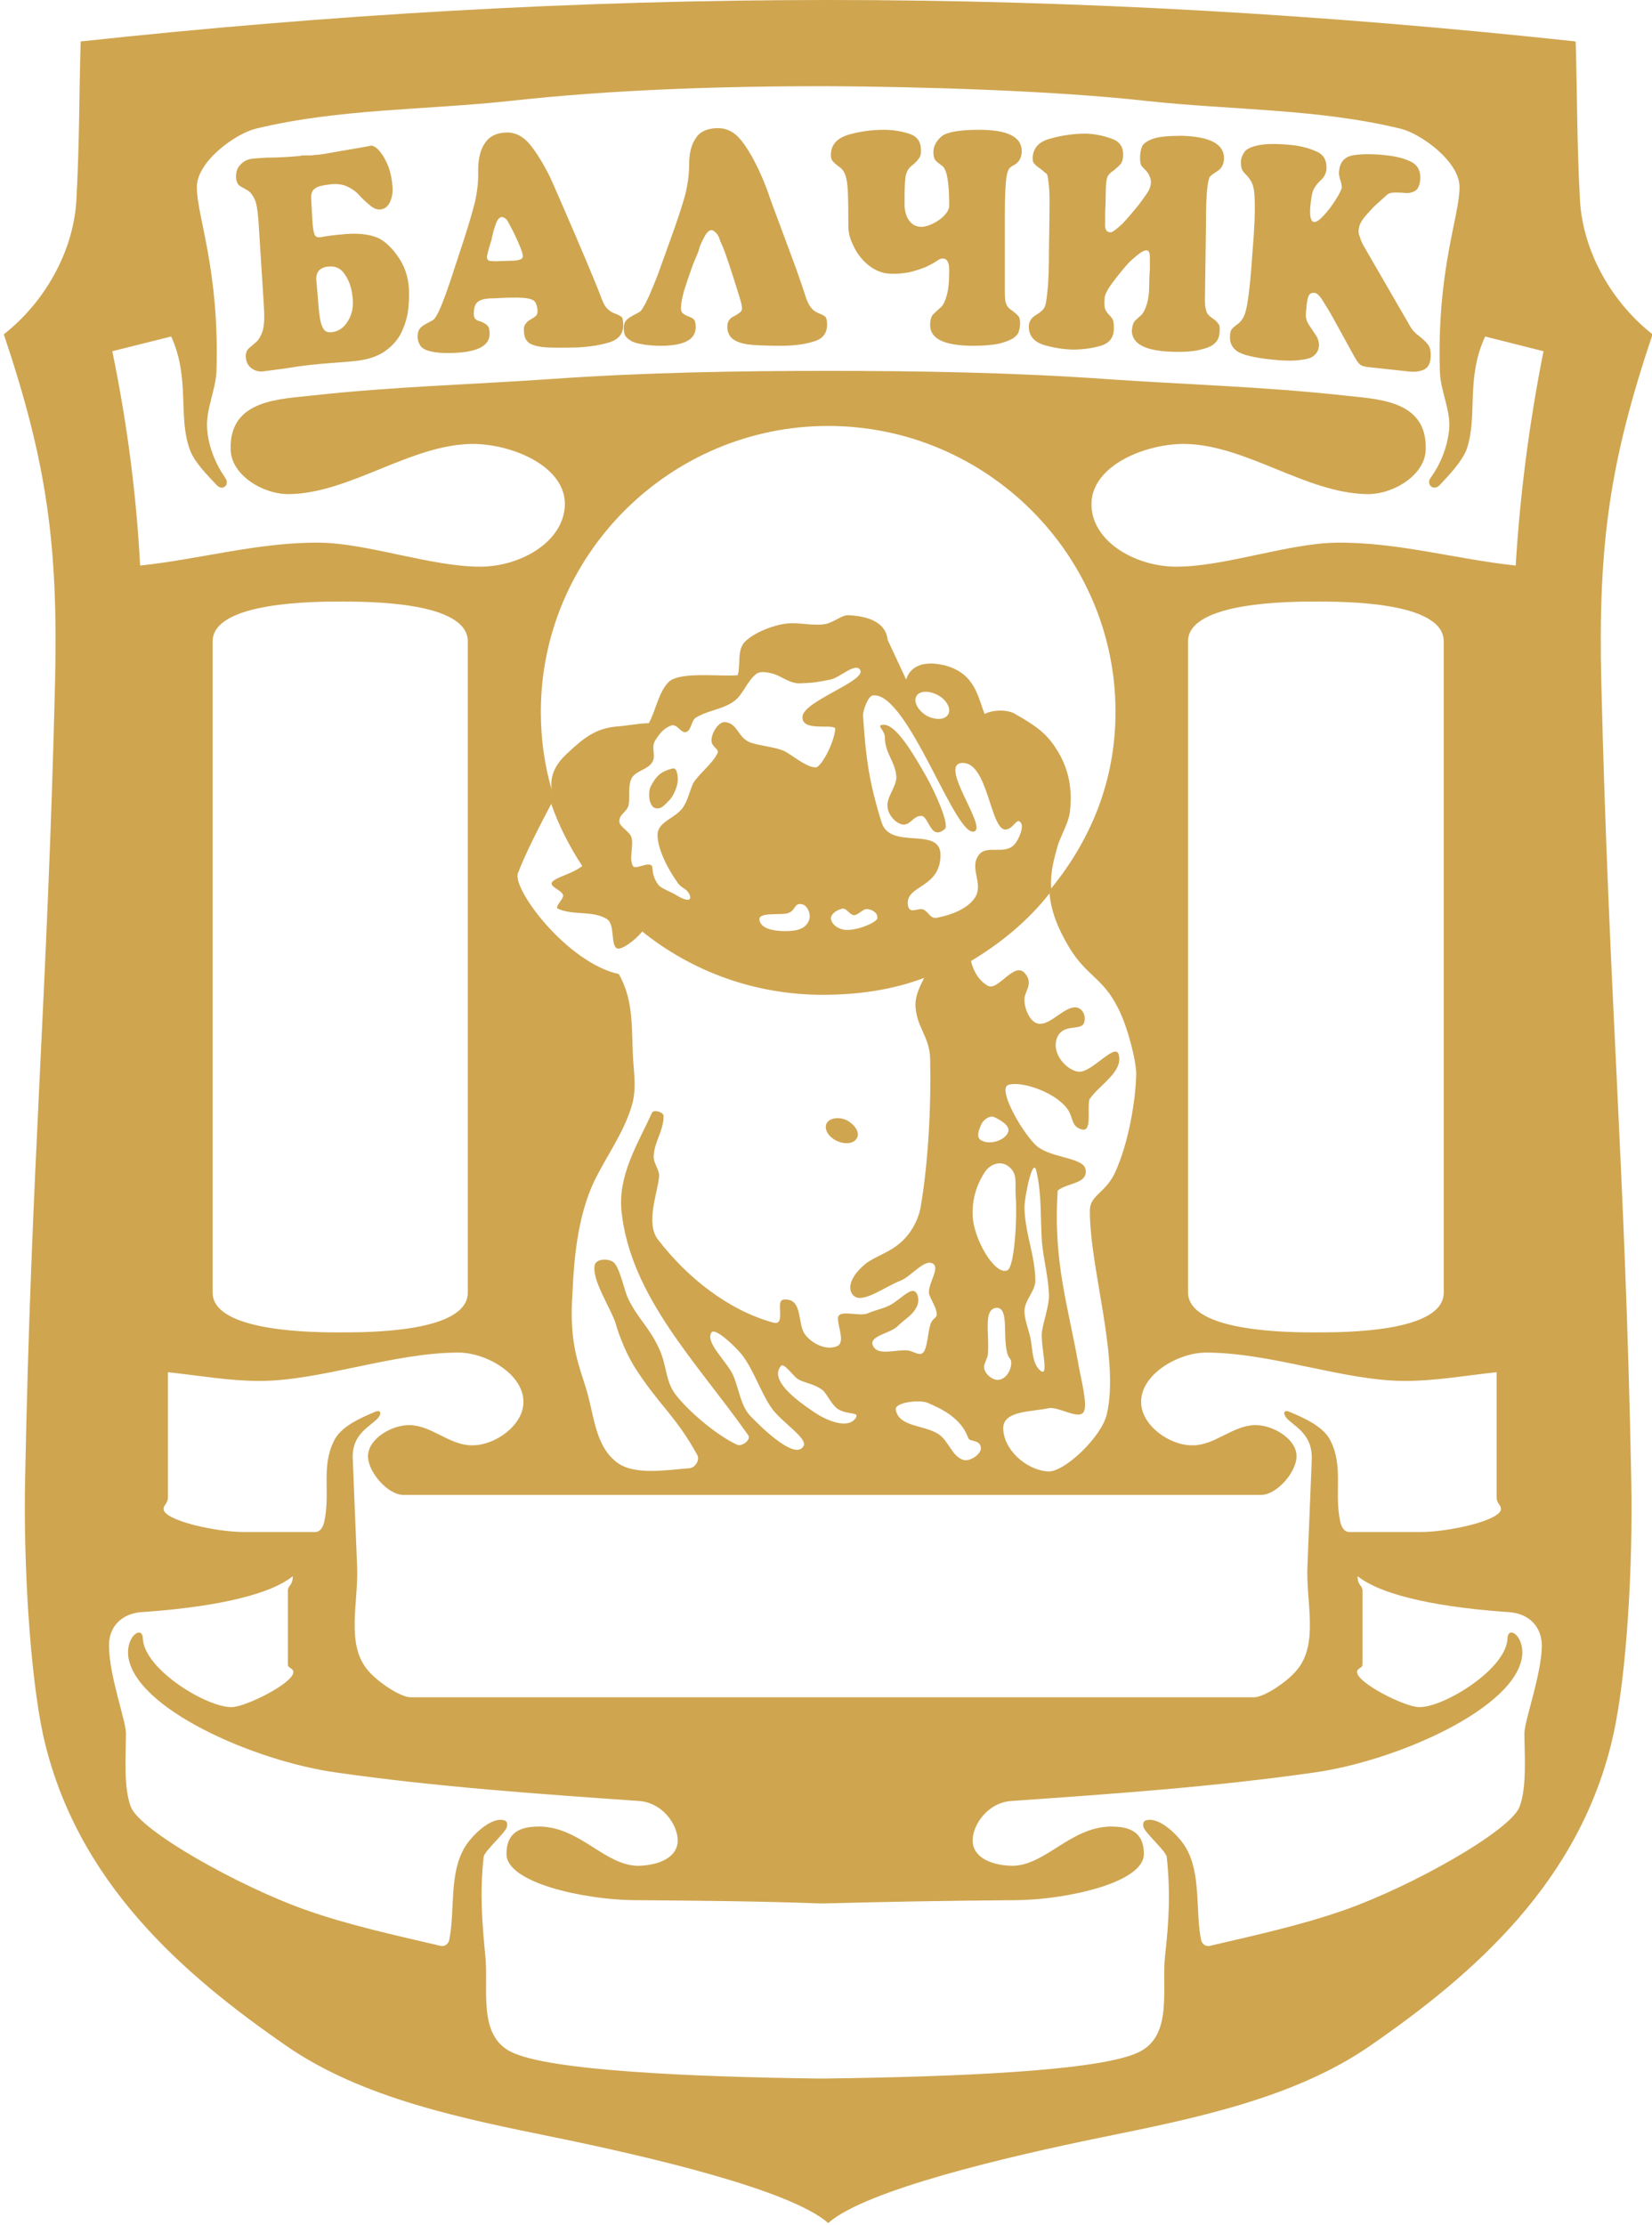 <svg version="1.2" xmlns="http://www.w3.org/2000/svg" viewBox="0 0 303 408" width="303" height="408">
	<title>Balchik-pdf</title>
	<style>
		.s0 { fill: #cfa550 } 
	</style>
	<path id="Path 2" fill-rule="evenodd" class="s0" d="m151.9 407.6c-6.9-6.1-33-12.2-50.1-15.7-16.7-3.4-35.3-7.1-49.3-16.8-18.8-13-38.6-30-44.6-57-2.4-11.2-3.6-31.2-3.3-46.5 1.1-57.9 4.1-88.5 5.5-146.6 0.6-25.4-1.6-40.5-9.4-63.7 7.4-5.8 12.7-15 13.3-24.4 0.6-10.9 0.5-19.6 0.8-29.3 45.4-4.9 91.1-7.6 137.1-7.6 46 0 91.7 2.7 137.1 7.6 0.3 9.7 0.2 18.4 0.8 29.3 0.6 9.4 5.9 18.6 13.3 24.4-7.8 23.2-10 38.3-9.4 63.7 1.4 58.1 4.4 88.7 5.5 146.6 0.3 15.3-0.8 35.3-3.3 46.5-6 27-25.8 44-44.6 57-14 9.7-32.6 13.4-49.3 16.8-17.1 3.5-43.2 9.6-50.1 15.7zm-52.7-277.1c0 5.1 0.7 10 2.1 14.7q0-0.2-0.1-0.3c-0.6-3.7 2-6 3.2-7.1 2.8-2.6 5-4.3 8.8-4.6 1.6-0.1 4.1-0.6 5.8-0.6 1.3-2.3 1.8-5.9 3.8-7.7 2.3-1.8 9.5-0.8 12.5-1.1 0.6-1.9-0.2-4.7 1.4-6.2 1.7-1.6 4.3-2.6 6.5-3.1 2.9-0.6 4.6 0.2 7.6 0 1.9-0.1 3.4-1.7 4.7-1.7 5.3 0.2 7.1 2.3 7.3 4.5l3.4 7.3c0.7-2.3 3-3.6 7.1-2.6 5.7 1.5 6.1 6.1 7.3 8.9 1.6-0.8 4-0.8 5.4-0.1 3.7 2.1 5.8 3.5 7.6 6.3 2.4 3.6 3.2 7.6 2.6 12-0.3 2-1.8 4.4-2.3 6.3-0.5 1.9-1.3 4.4-1.1 7.5 7.4-9.1 11.8-19.9 11.8-32.4 0-28.8-23.7-52.4-52.7-52.4-29 0-52.7 23.6-52.7 52.4zm53.1-5.9c-2.4 0.5-3.2 0.6-5.7 0.7-1.8 0-3.4-1.4-4.9-1.8-0.9-0.2-2.1-0.5-2.9 0-1.9 1.4-2.5 4.1-4.5 5.3-2 1.3-4.6 1.5-6.7 2.8-0.8 0.5-0.8 2.3-1.7 2.6-0.9 0.4-1.7-1.5-2.7-1.2-1.5 0.5-2.3 1.6-3.1 2.9-0.7 1.3 0.3 2.7-0.5 3.9-0.8 1.3-2.9 1.5-3.7 2.8-0.8 1.5-0.3 3.4-0.6 5-0.3 1.3-1.8 1.7-1.7 3.1 0.1 0.9 2 1.9 2.2 2.8 0.5 1.4-0.5 4 0.3 5.3 0.5 0.7 2.7-0.8 3.4-0.1 0.4 0.3-0.2 1.6 1.3 3.6 0.5 0.6 2.4 1.3 3.2 1.8 1.4 0.9 3 1.4 2.5 0-0.5-1.2-1.3-1.1-2.1-2.1-1.7-2.3-3.8-6.2-3.8-8.9 0-2.5 3.3-3 4.7-5.1 0.9-1.3 1.2-3.1 1.9-4.5 1.1-1.7 3.5-3.5 4.4-5.4 0.4-0.7-1-1.1-1.1-2.2-0.1-1.3 1.2-3.6 2.5-3.5 2.2 0.2 2.3 2.6 4.3 3.6 1.8 0.8 5.2 0.9 6.9 1.9 2.1 1.3 3.9 2.8 5.4 2.8 0.9 0.1 3.3-4.2 3.6-7 0.1-1.2-6.4 0.7-6-2.4 0.4-2.8 11.5-6.4 10.6-8.4-0.8-1.6-3.8 1.4-5.5 1.7zm-28 18.7c-0.1 1.1-0.9 2.9-1.7 3.6-1 1-1.5 1.6-2.6 1.2-1-0.5-1.2-2.9-0.6-4 1-1.9 1.9-2.7 4-3.2 0.8-0.2 1 1.6 0.9 2.4zm35.8-15.8c-0.9 0.1-1.9 2.9-1.8 3.8 0.5 7.7 1.1 12.1 3.4 19.5 1.6 5.1 10.6 0.7 10.8 5.8 0.1 6.3-6.3 5.6-6 9.2 0.2 2.2 2.1 0.3 3.1 1.1 1.1 0.8 1.1 1.7 2.6 1.3 2.4-0.5 5.3-1.6 6.6-3.6 1.7-2.5-1.1-5.4 0.7-7.8 1.4-2 4.7 0 6.5-1.9 0.8-0.8 2-3.5 1.1-4.2-0.7-0.7-1.2 1.3-2.7 1.4-2.8 0-3.2-12.6-8-12.2-4.2 0.3 4.4 11.4 2.4 12.5-3.4 1.9-12.2-25.6-18.7-24.9zm1.4 5.5c2.5-1.1 6.2 5.6 8.3 9.2 1.7 3 4.4 9 3.5 9.8-2.7 2.3-2.9-2.5-4.4-2.4-1.3 0-1.8 1.5-3.1 1.6-1.3 0-2.9-1.7-3-3.2-0.3-1.8 1.7-3.8 1.6-5.6-0.2-2.8-2.1-4.3-2.1-7.2 0-1.1-1.2-2-0.8-2.2zm6.6-5.4c-0.6 1 0.2 2.6 1.8 3.6 1.7 0.9 3.4 0.8 4-0.2 0.6-1-0.2-2.6-1.8-3.5-1.6-0.9-3.4-0.9-4 0.1zm-17.2 54.8c-12.5 0-24-4.3-33.1-11.6-1.4 1.7-3.8 3.4-4.6 3.1-1.3-0.6-0.3-4.4-1.9-5.4-2.6-1.6-6.2-0.6-9-1.9-0.6-0.3 1-1.7 1-2.4-0.2-1.1-3.1-1.7-1.8-2.7 1.2-0.9 3.2-1.2 5.3-2.7-2.3-3.5-4.3-7.4-5.7-11.4-2.1 4-4.7 9-6.1 12.7-1.1 2.9 9 16.4 18.5 18.5 3 5.3 2.2 10.6 2.7 16.7 0.2 2.5 0.4 4.6-0.2 7-1.6 5.8-5.4 10.4-7.6 15.6-2.4 5.9-3.1 12.4-3.4 19.1-0.6 9 0.9 12.5 2.5 17.6 1.5 4.9 1.6 10.4 5.6 13.5 3.2 2.5 9.3 1.4 13.4 1.1 1-0.1 1.9-1.5 1.4-2.4-4-7.3-7.2-9.3-11.6-16.3-1.4-2.3-2.7-5.4-3.4-7.9-0.8-2.6-4.5-8.1-3.8-10.7 0.3-1.2 2.8-1.2 3.6-0.3 1.1 1.3 1.8 5 2.5 6.5 2 4 3.8 5.1 5.7 9.2 1.6 3.5 1 6.2 3.5 9 2.5 3 7.3 7 10.8 8.6 0.8 0.4 2.7-0.9 2-1.8-9.3-13.2-21.5-25.3-23.2-40.9-0.7-6.7 2.9-12.3 5.6-18.2 0.3-0.6 2.1-0.1 2.1 0.6 0.1 2.5-1.7 4.8-1.8 7.3-0.1 1.4 1 2.4 1 3.7-0.2 2.9-2.6 8.7-0.2 11.7 5.3 6.9 12.8 12.9 21.1 15.2 2.5 0.7 0.3-4.1 1.9-4.2 3.6-0.4 2.5 4.3 3.9 6.3 1.3 1.8 4 3.1 6 2.2 1.4-0.7 0.1-3.5 0.1-5-0.1-1.9 3.8-0.3 5.5-1 1.2-0.6 2.9-0.8 4.4-1.7 1.6-1 3-2.5 3.9-2.4 0.9 0.1 1.1 1.7 0.8 2.5-0.7 1.9-2.2 2.5-3.6 3.9-1.3 1.4-5.4 1.8-4.6 3.6 0.8 2 4.2 0.7 6.3 0.9 1.2 0.1 2.3 1.2 3 0.3 0.7-0.9 0.8-3.6 1.2-4.9 0.4-1.4 1.3-1.3 1.2-2.1 0-1.1-1.1-2.6-1.4-3.7-0.3-1.8 2.3-5 0.5-5.6-1.5-0.6-3.9 2.5-5.7 3.2-2.9 1.1-7.1 4.4-8.7 2.7-1.4-1.5 0-4 2.4-5.9 1.8-1.3 4.1-1.9 6.2-3.7 2-1.7 3.4-4.3 3.8-6.8 1.4-8.4 1.9-18.5 1.7-27-0.1-4.1-2.6-5.8-2.7-9.9 0-1.6 0.7-3.1 1.6-4.9-5.8 2.2-12.1 3.1-18.6 3.1zm1.5-14c0.1 1.2 1.6 2.1 2.8 2.1 2.2 0.1 5.6-1.4 5.7-2.1 0.2-0.9-0.8-1.6-1.7-1.7-0.9-0.2-1.7 1.1-2.6 1.1-0.8-0.1-1.3-1.3-2.1-1.2-0.9 0.2-2.1 0.9-2.1 1.8zm25.7 7.8c0.4 1.9 1.6 3.8 3.2 4.6 1.9 0.8 4.9-4.8 6.8-2.2 1.5 1.9-0.3 3.2-0.2 4.8 0 1.5 1 4.1 2.6 4.3 2.2 0.3 4.6-3.1 6.8-3 1.3 0.1 2 1.7 1.5 2.9-0.6 1.5-4-0.1-5 2.9-0.9 2.9 2 5.8 4 6 2.4 0.3 6.8-5.5 7.4-3.1 0.8 3.2-3.6 5.5-5.4 8.2-0.4 1.9 0.5 5.9-1.3 5.5-2.2-0.5-1.5-2.3-2.9-4-2.3-2.9-8.2-4.9-10.6-4.2-2.1 0.5 2 8 4.8 10.9 2.5 2.6 8.9 2.3 9.3 4.6 0.5 2.7-3.3 2.4-5.1 3.9-0.9 13 2 21.5 3.8 31.9 0.5 2.8 1.7 7.3 1 8.6-0.8 1.7-4.7-1-6.5-0.6-3.1 0.7-8.2 0.4-8.3 3.6 0 3.9 4.1 7.7 8.2 8 3 0.2 9.9-6.4 10.8-10.5 2.4-10.2-3.2-27-3.1-37.4 0-2.8 3-3.2 4.7-7.1 2.4-5.3 3.7-13 3.8-17.9 0-2.4-1.6-8.8-3.4-12.2-2.8-5.5-5.7-5.7-8.9-11-1.8-3-3.3-6.3-3.6-9.9-3.9 5-8.9 9.1-14.4 12.4zm-33.5-8.8c-1.2 0.5-5.6-0.3-5.3 1.3 0.3 1.9 3.6 2.1 5.5 2 1.7-0.1 3-0.5 3.6-2 0.4-1.1-0.3-2.7-1.3-2.9-1.5-0.3-1.1 1.1-2.5 1.6zm10.7 38c1.5 0.8 2.4 2.2 1.9 3.2-0.5 1.1-2.1 1.3-3.7 0.6-1.5-0.7-2.4-2.1-1.9-3.2 0.5-1 2.2-1.3 3.7-0.6zm-124.5 46.2v22.9c0 1.2-0.8 1.4-0.8 2.2 0.1 2.1 9.6 4.2 14.7 4.2h13.1c1 0 1.5-1 1.7-2 1.1-5.2-0.6-9.9 1.7-14.6 1.2-2.7 4.9-4.3 7.5-5.4 1.3-0.6 1.5 0.5 0 1.7-1.8 1.5-4.2 3-4 6.9l0.8 19.7c0.3 6.5-2.2 14.4 2.1 19.2 1.8 2.1 5.9 4.8 7.7 4.8h54.1 100.6c1.8 0 5.9-2.7 7.7-4.8 4.3-4.8 1.8-12.7 2.1-19.2l0.8-19.7c0.1-3.9-2.2-5.4-4-6.9-1.5-1.2-1.3-2.3 0-1.7 2.6 1.1 6.3 2.7 7.5 5.4 2.3 4.7 0.6 9.4 1.7 14.6 0.2 1 0.7 2 1.7 2h13.1c5.1 0 14.6-2.1 14.7-4.2 0-0.8-0.8-1-0.8-2.2v-22.9c-5.7 0.6-11.2 1.6-16.8 1.6-11.2 0-24.5-5.2-36.5-5.2-5.1 0-12 4-11.9 9.1 0 4.2 5.2 8 9.5 7.9 4 0 7.3-3.6 11.3-3.7 3.2-0.1 7.6 2.4 7.7 5.6 0.1 2.9-3.6 7.2-6.5 7.2h-77.8-79.5c-2.9 0-6.6-4.3-6.5-7.2 0.1-3.2 4.5-5.7 7.7-5.6 4 0.1 7.3 3.7 11.3 3.7 4.3 0.1 9.5-3.7 9.5-7.9 0.1-5.1-6.8-9.1-11.9-9.1-12 0-25.3 5.2-36.5 5.2-5.6 0-11.1-1-16.8-1.6zm118.2 7.1c2.2 1.6 6.6 3.6 8 1.2 0.6-1.1-1.6-0.4-3.4-1.6-1.1-0.8-2-2.8-2.7-3.4-1.8-1.4-3.9-1.3-5-2.4-1.7-1.8-2.3-2.5-2.7-2-2.1 2.6 3 6.3 5.8 8.2zm-7.6-0.7c-1.9-2.8-3.3-7.1-5.4-9.7-1.5-1.8-4.9-4.9-5.5-4-1.2 1.8 2.6 5.1 3.9 7.7 1.1 2.4 1.4 5.7 3.2 7.6 2.6 2.7 8.4 8.2 9.8 5.5 0.7-1.5-4.2-4.4-6-7.1zm39.8-9.7c-0.1 0.8-0.8 1.9-0.7 2.4 0 1.1 1.5 2.4 2.6 2.3 1.2-0.1 2-1.2 2.3-2.4 0.3-1.6-0.3-1.3-0.6-2.3-1-3.2 0.4-8.7-2.1-8.5-2.4 0.3-1.2 4.7-1.5 8.5zm-0.5-33.5c-1.6 2.4-2.4 5.1-2.3 8 0.1 4.3 4.1 11.2 6.4 10.1 1.2-0.6 1.8-9 1.5-13.5-0.2-2.4 0.5-4.2-1.4-5.6-1.4-1-3.2-0.4-4.2 1zm7.2 6.4c0 4.6 2 9.1 2 13.7-0.1 2-2.1 3.6-2 5.7 0.1 1.8 0.9 3.4 1.2 5.3 0.3 1.9 0.3 4.1 1.6 5.3 1.9 1.8 0.1-4.5 0.4-7 0.3-2 1.3-4.7 1.3-6.7-0.1-3.3-1-6.5-1.3-9.8-0.3-4.3 0-8.7-1-12.9-0.6-3-2.1 4.2-2.2 6.4zm-7.9-15.1c-0.5 1.2-1.1 2.6 0.2 3.1 1.5 0.7 4.1-0.1 4.7-1.6 0.5-1.2-1.5-2.3-2.6-2.8-0.8-0.3-1.9 0.5-2.3 1.3zm-126.3 82.9c-4.7 3.8-16 5.8-27.9 6.6-3.5 0.3-5.9 2.7-5.8 6.2 0 5.4 3.1 13.7 3.1 16 0 3.9-0.5 9.8 0.9 13.5 1.7 4.4 19.9 14.6 32.1 18.9 7.9 2.8 16.7 4.7 24.8 6.6 0.5 0.1 1.3-0.2 1.5-1.1 1.1-5.4-0.1-12.2 2.9-17.1 1.3-2.1 4.6-5.3 6.9-4.9 0.7 0.1 0.9 0.4 0.8 1.2-0.2 1.1-4.2 4.5-4.3 5.6-0.7 6.7-0.3 11.6 0.3 18 0.7 5.9-1.5 14.6 4.7 17.7 6.9 3.5 33.6 4.6 56 4.9q0.6 0 1.3 0 0 0 0.1 0 0.3 0 0.5 0c22.6-0.3 50.4-1.3 57.4-4.9 6.2-3.1 4-11.8 4.7-17.7 0.7-6.4 1-11.3 0.3-18-0.1-1.1-4.1-4.5-4.3-5.6-0.1-0.8 0.1-1.1 0.8-1.2 2.3-0.4 5.6 2.8 6.9 4.9 3 4.9 1.8 11.7 2.9 17.1 0.2 0.9 1 1.2 1.5 1.1 8.1-1.9 16.9-3.8 24.8-6.6 12.3-4.3 30.4-14.5 32.1-18.9 1.4-3.7 0.9-9.6 0.9-13.5 0-2.3 3.1-10.6 3.2-16 0-3.5-2.3-5.9-5.9-6.2-11.9-0.8-23.1-2.8-27.9-6.6 0 1.8 0.9 1.6 0.9 2.7v13.5c0 0.7-1 0.6-1 1.4 0.1 2 8.6 6.3 11.3 6.4 4.4 0.2 16.1-6.9 16.3-12.6 0.1-2.4 3-0.5 2.7 3.1-1 9.7-23.1 19.4-38.2 21.5-18.2 2.6-36.7 3.9-55.3 5.2-4.4 0.2-7.2 4.2-7.3 7.1-0.1 3.2 3.3 4.7 7.2 4.8 6.1 0 10.6-7 18-7.2 2.7 0 6.2 0.4 6.2 5 0.1 5.3-14.2 8.4-23.3 8.5-13.4 0.1-23.9 0.3-35.4 0.6q-0.3 0-0.6 0c-11.1-0.4-21.2-0.5-34.3-0.6-9.1-0.1-23.4-3.2-23.3-8.5 0-4.6 3.5-5 6.2-5 7.4 0.2 11.9 7.2 18 7.2 3.9-0.1 7.3-1.6 7.2-4.8-0.1-2.9-2.9-6.9-7.3-7.1-18.6-1.3-37.1-2.6-55.3-5.2-15.1-2.1-37.2-11.8-38.2-21.5-0.3-3.6 2.6-5.5 2.7-3.1 0.2 5.7 11.9 12.8 16.4 12.6 2.6-0.1 11.2-4.4 11.2-6.4 0-0.8-1-0.7-1-1.4v-13.5c0-1.1 0.9-0.9 0.9-2.7zm110.6-30.5c0.6 3.2 5.2 2.7 7.9 4.5 1.8 1.2 2.5 4.2 4.6 4.7 1.2 0.3 3.3-1.2 3.1-2.3-0.2-1.5-2-1-2.3-1.7-1.2-3.5-4.6-5.3-7.5-6.5-1.4-0.6-6.1-0.1-5.8 1.3zm53.6-140.9v119.4c0.1 7.3 18.9 7.3 23.4 7.3 5.3 0 23.5 0 23.5-7.3v-119.4c0-7.3-18.2-7.3-23.5-7.3-4.5 0-23.4 0-23.4 7.3zm-178.9 0v119.4c0 7.3 18.9 7.3 23.4 7.3 5.2 0 23.4 0 23.4-7.3v-119.4c0-7.3-18.2-7.3-23.4-7.3-4.5 0-23.4 0-23.4 7.3zm230-35.2c-0.9 2.3-3.3 4.8-5 6.6-1.1 1.1-2.5-0.2-1.6-1.4 1.9-2.6 3.1-5.8 3.4-8.9 0.3-3.5-1.6-7-1.7-10.5-0.6-18.7 3.6-28.5 3.6-33.9 0-4.7-7.1-9.8-10.8-10.7-15.2-3.7-31.2-3.4-46.7-5.1-17.1-1.9-41.1-2.6-58.5-2.7-19.2 0-39 0.6-58.1 2.7-15.6 1.7-31.5 1.4-46.7 5.1-3.7 0.9-10.8 6-10.8 10.7 0 5.4 4.2 15.2 3.6 33.9-0.2 3.5-2 7-1.7 10.5 0.2 3.1 1.5 6.3 3.3 8.9 0.9 1.2-0.4 2.5-1.5 1.4-1.7-1.8-4.2-4.3-5-6.6-2.2-6.1 0.1-13-3.4-20.7l-10.8 2.7c2.7 13.1 4.4 26.1 5.1 39.3 11.2-1.2 21.7-4.3 32.9-4.2 8.9 0.1 20.8 4.5 29.7 4.4 7.6-0.1 15.5-4.9 15.3-11.8-0.3-6.9-10.1-10.8-17.2-10.7-11.2 0.2-22.2 9-33.3 9.2-4.8 0.1-10.8-3.5-10.8-8.3-0.2-9.1 9.1-9.1 15.1-9.8 14.6-1.6 29.1-2 43.6-3 16.9-1.2 34.2-1.5 50.7-1.5 16.7 0 34.4 0.3 51.1 1.5 14.5 1 29 1.4 43.6 3 6 0.7 15.3 0.7 15.1 9.8 0 4.8-6 8.4-10.8 8.3-11.2-0.2-22.1-9-33.3-9.2-7.1-0.1-16.9 3.8-17.2 10.7-0.3 6.9 7.7 11.7 15.3 11.8 8.9 0.1 20.7-4.3 29.7-4.4 11.2-0.1 21.7 3 32.8 4.2 0.8-13.2 2.5-26.2 5.1-39.3l-10.7-2.7c-3.6 7.7-1.3 14.6-3.4 20.7zm-211.9-45.5l0.2 3.6q0.1 1.8 0.4 2.5 0.2 0.6 1.1 0.5 1.4-0.3 3.7-0.5 4.4-0.5 7 0.7 1.9 1 3.6 3.5 1.7 2.5 1.9 5.7 0.1 2.3-0.2 4.4-0.4 2.2-1.4 4.1-1.1 1.9-3.1 3.2-2.1 1.3-5.2 1.6-0.8 0.1-3.6 0.3-2.7 0.2-4.5 0.4-1.9 0.2-5 0.7-3.1 0.4-3.8 0.5-1.2 0.1-2.1-0.6-0.9-0.7-1-1.9-0.1-1.1 0.5-1.7 0.6-0.5 1.4-1.2 0.7-0.6 1.2-2.1 0.4-1.5 0.2-4.5l-1-15.7q-0.2-2.8-0.7-3.9-0.6-1.2-1.3-1.6-0.7-0.4-1.4-0.8-0.6-0.4-0.7-1.5-0.1-1.5 0.8-2.4 0.8-0.9 2.1-1.1 1.1-0.1 2.8-0.2 1.6 0 3.3-0.1 1.6-0.1 2.7-0.2 0.2-0.1 0.5-0.1 0.2 0 0.6 0 0.5 0 1 0 0.5-0.1 0.8-0.1 0.5 0 1.7-0.2 1.2-0.2 3.4-0.6 2.3-0.4 3.5-0.6 1.2-0.2 1.5-0.3 0.8 0 1.7 1.1 0.9 1.1 1.6 2.9 0.6 1.8 0.7 3.7 0.1 1.4-0.5 2.7-0.6 1.2-1.7 1.3-1 0.1-2-0.8-1.1-0.9-1.9-1.8-0.9-1-2.2-1.6-1.3-0.6-3.1-0.4-1.7 0.2-2.4 0.5-0.8 0.4-1 1-0.2 0.6-0.1 1.6zm1.2 17.7q0.2 3 0.5 4.4 0.4 1.4 0.9 1.7 0.4 0.3 1.2 0.2 1.8-0.2 2.9-2 1.1-1.8 0.9-4-0.2-2.8-1.4-4.5-1.1-1.8-3.3-1.5-0.9 0.1-1.5 0.7-0.5 0.6-0.5 1.5zm26.7-10.4q1.3-4 2.1-7.1 0.7-3.1 0.6-5.9 0-3.1 1.2-4.9 1.2-1.9 3.9-2 2.5-0.1 4.4 2.2 1.8 2.2 3.7 6 0.2 0.4 2.5 5.7 2.3 5.3 4.2 9.8 1.9 4.5 2.8 6.9 0.5 1.3 1.1 1.8 0.5 0.5 1.3 0.8 0.8 0.3 1.2 0.6 0.3 0.3 0.3 1.4 0.1 2.3-2.3 3.2-2.5 0.8-5.9 1-3.9 0.1-5.8 0-1.9-0.1-3.1-0.7-1.1-0.7-1.1-2.3-0.1-0.9 0.3-1.3 0.3-0.5 0.9-0.8 0.7-0.4 1-0.7 0.3-0.3 0.3-0.9-0.1-1.3-0.6-1.8-0.6-0.5-2.2-0.6-1.7-0.1-5.3 0.1-2 0-2.8 0.6-0.8 0.5-0.8 2.3 0 0.7 0.4 1 0.3 0.2 1 0.4 0.7 0.3 1.1 0.7 0.4 0.4 0.4 1.4 0.1 3.3-6.3 3.6-2.2 0.1-3.6-0.1-1.4-0.2-2.1-0.6-0.7-0.4-0.9-1-0.3-0.5-0.3-1.3 0-0.8 0.3-1.3 0.3-0.5 1.2-1 0.9-0.5 1.3-0.7 0.4-0.3 0.7-0.9 0.8-1.3 2.4-6zm9.2 3.6q1.7-0.1 1.7-0.8 0-0.9-1.7-4.4-0.7-1.3-1.1-2.1-0.5-0.7-1.1-0.7-0.3 0-0.7 0.5-0.3 0.5-0.5 1.2-0.3 0.8-0.4 1.4-0.2 0.6-0.2 0.9-0.9 2.9-0.9 3.4 0.1 0.5 0.4 0.6 0.4 0.1 1.2 0.1zm38.3-2.7q-0.1-0.2-0.4-0.9-0.2-0.7-0.4-1-0.2-0.4-0.6-0.7-0.3-0.3-0.6-0.3-0.7 0-1.4 1.4-0.8 1.5-1 2.5 0 0-1 2.4-0.9 2.5-1.6 4.7-0.6 2.1-0.6 3.3 0 0.7 0.3 0.9 0.3 0.3 1 0.6 0.7 0.2 1.1 0.6 0.3 0.4 0.3 1.4 0 3.4-6.4 3.4-2.1 0-3.5-0.3-1.4-0.2-2.1-0.7-0.7-0.4-1-1-0.2-0.5-0.2-1.3 0-0.8 0.4-1.3 0.3-0.4 1.2-0.9 0.9-0.5 1.3-0.7 0.4-0.3 0.7-0.9 0.8-1.2 2.6-5.8l2.7-7.5q1.4-3.9 2.3-7 0.8-3.1 0.8-5.9 0-3.1 1.3-4.9 1.2-1.7 4-1.7 2.5 0 4.3 2.3 1.8 2.3 3.5 6.1 0.3 0.6 1.2 2.9 0.8 2.4 2.4 6.6 1.6 4.3 3 8.1 1.3 3.7 1.8 5.3 0.5 1.3 1.1 1.9 0.5 0.5 1.3 0.8 0.8 0.3 1.1 0.6 0.3 0.4 0.3 1.4 0 2.4-2.4 3.1-2.5 0.8-5.9 0.8-3.9 0-5.8-0.2-1.9-0.2-3-0.9-1.2-0.8-1.2-2.4 0-0.8 0.4-1.3 0.3-0.4 1-0.7 0.7-0.4 1-0.7 0.3-0.2 0.3-0.8 0-0.5-0.8-3-0.8-2.6-1.6-5-0.8-2.4-1.2-3.3zm51.8 8.6q0 0.9 0.1 1.5 0.1 0.5 0.4 1 0.3 0.4 0.9 0.8 0.8 0.6 1.1 1 0.3 0.3 0.3 1.3 0 0.7-0.2 1.3-0.1 0.7-0.9 1.3-0.8 0.6-2.7 1.1-1.9 0.4-4.8 0.4-7.9 0-7.9-3.8 0-1.5 0.7-2.1 0.6-0.6 1.2-1.1 0.7-0.6 1.1-2.1 0.5-1.5 0.5-4.8 0-2.1-1.2-2.1-0.5 0-1 0.4-0.9 0.6-2.2 1.2-1.3 0.5-2.8 0.9-1.5 0.3-3 0.3-0.8 0-1.5-0.1-2-0.4-3.6-1.9-1.5-1.4-2.3-3.2-0.9-1.8-0.9-3.4 0-4.5-0.1-6.6-0.1-2-0.5-3-0.3-0.9-1.2-1.5-0.8-0.6-1.1-1-0.3-0.3-0.3-1.1 0-2.7 3.2-3.7 3.2-0.9 6.5-0.9 2.4 0 4.6 0.7 2.2 0.7 2.2 2.9 0.1 1.1-0.4 1.7-0.4 0.6-1.3 1.3-0.8 0.6-1.1 1.9-0.2 1.3-0.2 5 0 2.1 0.9 3.2 0.8 1.1 2.3 1.1 1.1-0.1 2.2-0.7 1.2-0.6 2-1.5 0.8-0.9 0.8-1.7 0-6.4-1.3-7.3-1-0.7-1.3-1.1-0.3-0.5-0.3-1.4 0-1.6 1.5-2.9 1.5-1.2 6.9-1.2 7.8 0 7.8 3.9 0 1.7-1.3 2.5-0.6 0.3-0.9 0.6-0.3 0.3-0.5 1.1-0.2 0.9-0.3 2.8-0.1 1.8-0.1 4.8zm36.7 1.3q0 0.9 0.1 1.4 0.1 0.6 0.3 1 0.3 0.5 0.9 0.9 0.8 0.5 1.1 1 0.4 0.4 0.3 1.3 0 0.7-0.2 1.3-0.2 0.7-1 1.3-0.8 0.6-2.7 1-1.8 0.4-4.7 0.3-7.5-0.2-7.5-3.9 0.1-1.3 0.6-1.8 0.5-0.5 1.1-1 0.6-0.6 1-1.9 0.5-1.4 0.5-4.3 0-0.9 0.1-2.2 0-1.3 0-1.7 0.1-1.8-0.6-1.8-0.3 0-0.7 0.2-0.8 0.4-2.6 2.1-1.6 1.8-3 3.7-1.4 1.9-1.4 2.8-0.1 1.4 0.1 2 0.3 0.6 0.7 1 0.5 0.5 0.7 0.9 0.2 0.5 0.2 1.6 0 2.5-2.4 3.2-2.4 0.7-5.2 0.7-2.8-0.1-5.4-0.9-2.6-0.9-2.6-3.3 0-1.4 1.4-2.2 1-0.6 1.4-1.2 0.4-0.6 0.6-3 0.3-2.4 0.3-8 0.1-6.2 0.1-8.6 0-2.3-0.2-3.5-0.1-1.2-0.3-1.5-0.3-0.2-1.1-0.9-0.9-0.6-1.2-1-0.3-0.3-0.3-1 0.1-2.8 3.3-3.6 3.2-0.9 6.5-0.9 2.4 0.1 4.6 0.9 2.2 0.7 2.2 2.9 0 1.1-0.4 1.7-0.5 0.6-1.4 1.3-0.9 0.6-1.1 1.2-0.3 0.7-0.3 3.4 0 1.3-0.1 2.9 0 1.6 0 2-0.1 1 0.2 1.4 0.2 0.4 0.9 0.4 0.6-0.2 2.1-1.6 1.4-1.5 3-3.5 1.5-2 1.8-2.6 0.4-0.8 0.4-1.5 0-0.5-0.3-1.2-0.2-0.5-0.7-1-0.5-0.5-0.8-0.9-0.2-0.5-0.2-1.4 0-1.2 0.4-2.1 0.4-0.8 2.1-1.4 1.6-0.5 5.1-0.5 7.8 0.2 7.8 4.1 0 1.7-1.4 2.5-0.8 0.5-1.2 0.9-0.3 0.5-0.5 2.4-0.2 1.9-0.2 6zm24 4.2q-0.9-1.7-2.1-3.6-1.1-1.9-1.8-1.9-0.8-0.1-1.1 0.6-0.3 0.8-0.4 2.2l-0.1 1.2q0 1 0.6 1.9 0.6 0.9 1.2 1.8 0.7 1 0.6 2.1-0.1 1-0.8 1.6-0.6 0.7-2.6 0.9-2 0.3-5.5-0.1-4.6-0.5-6.1-1.5-1.4-1-1.3-2.7 0-0.9 0.3-1.3 0.3-0.4 1-0.9 0.6-0.4 1.1-1.2 0.4-0.7 0.7-2.2 0.6-3.3 1-9.6 0.3-3.5 0.4-6 0.1-2.5 0-4.6-0.1-1.6-0.5-2.4-0.4-0.8-1-1.4-0.6-0.6-0.8-1-0.2-0.5-0.2-1.6 0.1-0.9 0.7-1.7 0.6-0.8 2.7-1.2 2-0.4 6 0 2.6 0.3 4.5 1.2 1.9 0.8 1.8 3.2-0.1 1.1-0.9 1.9-0.9 0.8-1.4 1.7-0.5 0.9-0.7 3.7-0.1 2.3 0.7 2.4 0.6 0.1 1.8-1.2 1.2-1.3 2.2-2.9 1-1.6 1.1-2.2 0-0.6-0.3-1.5-0.3-0.9-0.2-1.5 0.2-2.4 2.4-2.9 2.2-0.4 5.6-0.1l0.9 0.1q2.6 0.3 4.4 1.2 1.7 0.9 1.6 3.1-0.1 1.5-0.8 2.1-0.7 0.5-1.7 0.5-1-0.1-2.1-0.1-1.2 0-1.7 0.6-0.9 0.8-2 1.8-1.1 1.1-2 2.2-0.9 1.1-1 2.2-0.1 0.6 0.2 1.3 0.2 0.7 0.5 1.3 0.3 0.5 0.8 1.4l8.1 14q0.5 0.8 1.6 1.6 1.1 0.9 1.6 1.6 0.5 0.8 0.4 2.2-0.1 1.8-1.3 2.3-1.2 0.5-2.8 0.3l-7.4-0.8q-0.8-0.1-1.2-0.3-0.4-0.2-0.8-0.8-0.4-0.6-1.2-2.1z"/>
</svg>